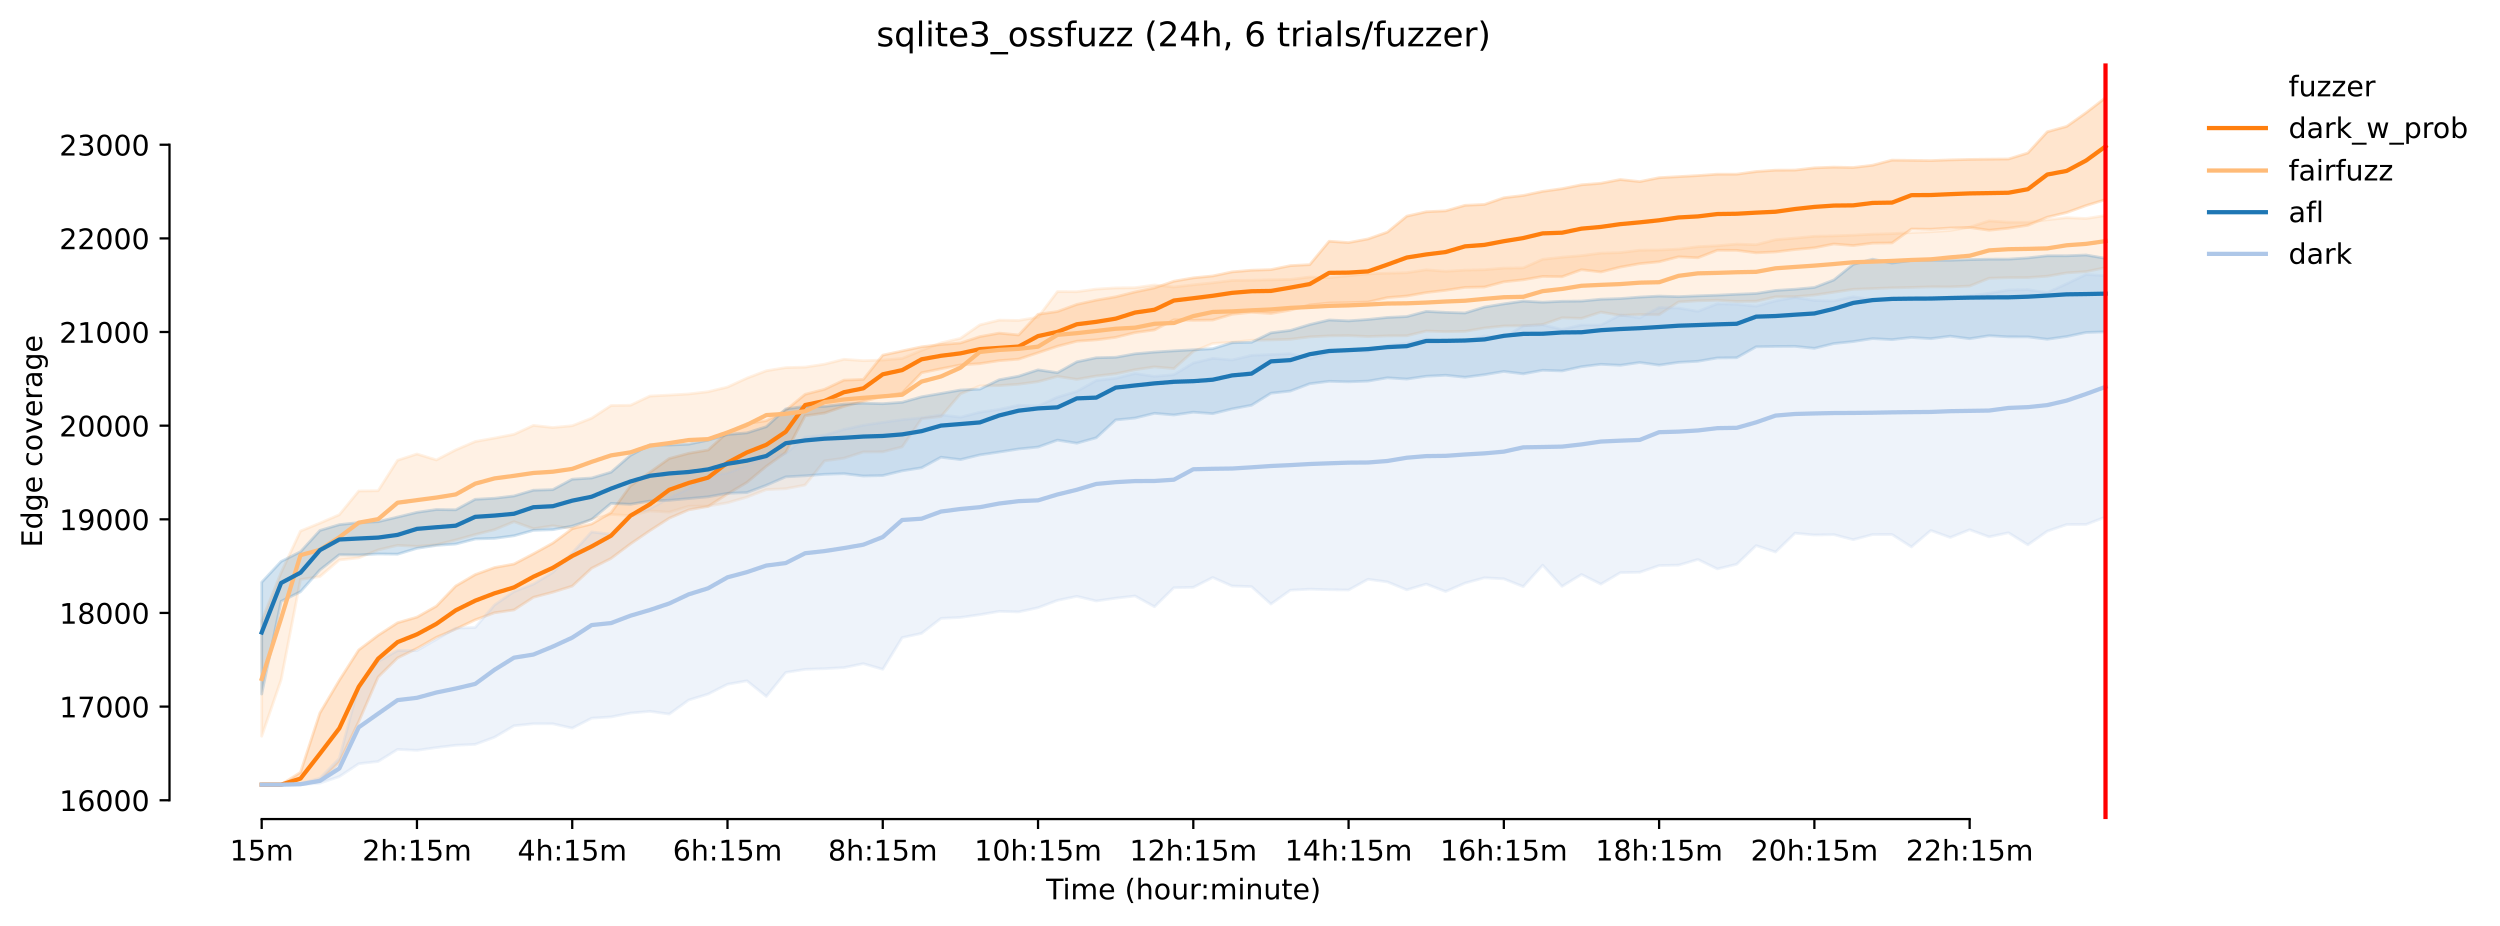 <?xml version="1.0" encoding="utf-8" standalone="no"?>
<!DOCTYPE svg PUBLIC "-//W3C//DTD SVG 1.1//EN"
  "http://www.w3.org/Graphics/SVG/1.1/DTD/svg11.dtd">
<!-- Created with matplotlib (https://matplotlib.org/) -->
<svg height="325.986pt" version="1.1" viewBox="0 0 880.388 325.986" width="880.388pt" xmlns="http://www.w3.org/2000/svg" xmlns:xlink="http://www.w3.org/1999/xlink">
 <defs>
  <style type="text/css">*{stroke-linecap:butt;stroke-linejoin:round;}</style>
 </defs>
 <g id="figure_1">
  <g id="patch_1">
   <path d="M 0 325.986 
L 880.388 325.986 
L 880.388 0 
L 0 0 
z
" style="fill:#ffffff;"/>
  </g>
  <g id="axes_1">
   <g id="patch_2">
    <path d="M 59.691 288.43 
L 773.931 288.43 
L 773.931 22.318 
L 59.691 22.318 
z
" style="fill:#ffffff;"/>
   </g>
   <g id="PolyCollection_1">
    <defs>
     <path d="M 92.156 -49.652 
L 92.156 -49.652 
L 98.991 -49.652 
L 105.826 -49.861 
L 112.661 -50.85 
L 119.495 -57.538 
L 126.33 -71.873 
L 133.165 -87.583 
L 140 -94.292 
L 146.835 -97.633 
L 153.67 -101.547 
L 160.504 -104.47 
L 167.339 -107.702 
L 174.174 -110.208 
L 181.009 -111.203 
L 187.844 -115.644 
L 194.679 -117.452 
L 201.513 -119.585 
L 208.348 -125.872 
L 215.183 -129.338 
L 222.018 -134.445 
L 228.853 -139.112 
L 235.688 -143.504 
L 242.522 -146.45 
L 249.357 -147.642 
L 256.192 -152.034 
L 263.027 -156.099 
L 269.862 -161.789 
L 276.697 -166.636 
L 283.531 -179.573 
L 290.366 -180.542 
L 297.201 -182.859 
L 304.036 -184.666 
L 310.871 -186.368 
L 317.706 -187.576 
L 324.54 -194.721 
L 331.375 -196.133 
L 338.21 -197.469 
L 345.045 -197.941 
L 351.88 -198.981 
L 358.715 -199.513 
L 365.549 -201.762 
L 372.384 -204.049 
L 379.219 -205.83 
L 386.054 -206.308 
L 392.889 -207.187 
L 399.724 -208.859 
L 406.558 -209.796 
L 413.393 -213.369 
L 420.228 -213.183 
L 427.063 -213.276 
L 433.898 -215.31 
L 440.733 -216.025 
L 447.567 -215.578 
L 454.402 -216.776 
L 461.237 -218.603 
L 468.072 -219.295 
L 474.907 -219.416 
L 481.742 -219.619 
L 488.576 -221.197 
L 495.411 -221.746 
L 502.246 -222.956 
L 509.081 -223.752 
L 515.916 -224.78 
L 522.751 -224.918 
L 529.585 -226.735 
L 536.42 -227.458 
L 543.255 -228.638 
L 550.09 -228.54 
L 556.925 -231.006 
L 563.76 -230.21 
L 570.594 -231.924 
L 577.429 -233.134 
L 584.264 -233.806 
L 591.099 -235.547 
L 597.934 -235.213 
L 604.769 -237.861 
L 611.603 -237.823 
L 618.438 -236.954 
L 625.273 -237.267 
L 632.108 -238.108 
L 638.943 -238.728 
L 645.778 -240.064 
L 652.612 -239.515 
L 659.447 -240.356 
L 666.282 -240.433 
L 673.117 -245.329 
L 679.952 -245.253 
L 686.787 -245.704 
L 693.621 -245.88 
L 700.456 -244.907 
L 707.291 -245.616 
L 714.126 -246.649 
L 720.961 -249.513 
L 727.796 -251.143 
L 734.63 -253.596 
L 741.465 -255.695 
L 741.465 -291.572 
L 741.465 -291.572 
L 734.63 -286.296 
L 727.796 -281.471 
L 720.961 -279.576 
L 714.126 -272.115 
L 707.291 -269.994 
L 700.456 -269.92 
L 693.621 -269.845 
L 686.787 -269.679 
L 679.952 -269.425 
L 673.117 -269.506 
L 666.282 -269.585 
L 659.447 -267.804 
L 652.612 -266.99 
L 645.778 -267.122 
L 638.943 -266.874 
L 632.108 -266.083 
L 625.273 -266.051 
L 618.438 -265.573 
L 611.603 -264.644 
L 604.769 -264.638 
L 597.934 -264.154 
L 591.099 -263.775 
L 584.264 -263.405 
L 577.429 -262.028 
L 570.594 -262.761 
L 563.76 -261.449 
L 556.925 -260.906 
L 550.09 -259.538 
L 543.255 -258.587 
L 536.42 -257.15 
L 529.585 -256.337 
L 522.751 -253.992 
L 515.916 -253.679 
L 509.081 -251.734 
L 502.246 -251.403 
L 495.411 -249.864 
L 488.576 -244.24 
L 481.742 -241.835 
L 474.907 -240.554 
L 468.072 -241.032 
L 461.237 -232.788 
L 454.402 -232.431 
L 447.567 -231.035 
L 440.733 -230.82 
L 433.898 -230.243 
L 427.063 -228.804 
L 420.228 -228.133 
L 413.393 -226.946 
L 406.558 -224.601 
L 399.724 -223.162 
L 392.889 -221.458 
L 386.054 -220.29 
L 379.219 -218.789 
L 372.384 -216.278 
L 365.549 -215.304 
L 358.715 -208.03 
L 351.88 -208.677 
L 345.045 -207.44 
L 338.21 -205.193 
L 331.375 -204.654 
L 324.54 -203.851 
L 317.706 -202.389 
L 310.871 -200.923 
L 304.036 -192.381 
L 297.201 -192.123 
L 290.366 -188.896 
L 283.531 -187.126 
L 276.697 -181.537 
L 269.862 -177.84 
L 263.027 -176.805 
L 256.192 -173.699 
L 249.357 -167.516 
L 242.522 -166.342 
L 235.688 -164.526 
L 228.853 -159.668 
L 222.018 -154.903 
L 215.183 -145.449 
L 208.348 -141.482 
L 201.513 -139.781 
L 194.679 -134.727 
L 187.844 -130.956 
L 181.009 -127.362 
L 174.174 -126.121 
L 167.339 -123.641 
L 160.504 -119.634 
L 153.67 -112.525 
L 146.835 -108.655 
L 140 -106.674 
L 133.165 -102.263 
L 126.33 -97.1 
L 119.495 -86.423 
L 112.661 -74.907 
L 105.826 -54.003 
L 98.991 -49.685 
L 92.156 -49.652 
z
" id="m69c394ab59" style="stroke:#ff7f0e;stroke-opacity:0.2;"/>
    </defs>
    <g clip-path="url(#p1143daa5ea)">
     <use style="fill:#ff7f0e;fill-opacity:0.2;stroke:#ff7f0e;stroke-opacity:0.2;" x="0" xlink:href="#m69c394ab59" y="325.986"/>
    </g>
   </g>
   <g id="PolyCollection_2">
    <defs>
     <path d="M 92.156 -107.405 
L 92.156 -66.723 
L 98.991 -86.613 
L 105.826 -121.921 
L 112.661 -122.948 
L 119.495 -128.807 
L 126.33 -129.544 
L 133.165 -132.341 
L 140 -133.941 
L 146.835 -133.584 
L 153.67 -134.149 
L 160.504 -135.842 
L 167.339 -137.746 
L 174.174 -139.466 
L 181.009 -142.278 
L 187.844 -139.796 
L 194.679 -140.833 
L 201.513 -139.821 
L 208.348 -143.097 
L 215.183 -144.834 
L 222.018 -144.361 
L 228.853 -146.056 
L 235.688 -145.642 
L 242.522 -147.712 
L 249.357 -147.758 
L 256.192 -148.934 
L 263.027 -150.929 
L 269.862 -153.562 
L 276.697 -153.88 
L 283.531 -155.183 
L 290.366 -163.691 
L 297.201 -164.636 
L 304.036 -166.839 
L 310.871 -166.873 
L 317.706 -168.61 
L 324.54 -178.521 
L 331.375 -179.307 
L 338.21 -187.273 
L 345.045 -190.088 
L 351.88 -190.208 
L 358.715 -190.673 
L 365.549 -191.584 
L 372.384 -193.433 
L 379.219 -192.397 
L 386.054 -193.586 
L 392.889 -194.357 
L 399.724 -195.797 
L 406.558 -196.789 
L 413.393 -196.205 
L 420.228 -202.224 
L 427.063 -205.022 
L 433.898 -205.456 
L 440.733 -206.159 
L 447.567 -206.286 
L 454.402 -206.511 
L 461.237 -207.358 
L 468.072 -207.704 
L 474.907 -207.792 
L 481.742 -207.484 
L 488.576 -207.715 
L 495.411 -207.759 
L 502.246 -209.411 
L 509.081 -209.177 
L 515.916 -209.306 
L 522.751 -210.479 
L 529.585 -211.202 
L 536.42 -211.276 
L 543.255 -211.705 
L 550.09 -214.09 
L 556.925 -213.864 
L 563.76 -216.074 
L 570.594 -214.919 
L 577.429 -215.212 
L 584.264 -215.157 
L 591.099 -219.648 
L 597.934 -220.063 
L 604.769 -220.249 
L 611.603 -219.84 
L 618.438 -219.911 
L 625.273 -221.455 
L 632.108 -221.516 
L 638.943 -222.094 
L 645.778 -223.082 
L 652.612 -224.099 
L 659.447 -224.352 
L 666.282 -224.621 
L 673.117 -224.764 
L 679.952 -224.973 
L 686.787 -224.967 
L 693.621 -225.253 
L 700.456 -227.994 
L 707.291 -228.209 
L 714.126 -228.237 
L 720.961 -228.724 
L 727.796 -229.897 
L 734.63 -230.337 
L 741.465 -231.738 
L 741.465 -250.09 
L 741.465 -250.09 
L 734.63 -249.035 
L 727.796 -249.331 
L 720.961 -248.584 
L 714.126 -247.707 
L 707.291 -247.722 
L 700.456 -248.188 
L 693.621 -246.001 
L 686.787 -244.814 
L 679.952 -244.363 
L 673.117 -244.073 
L 666.282 -243.706 
L 659.447 -243.518 
L 652.612 -243.161 
L 645.778 -242.923 
L 638.943 -242.783 
L 632.108 -242.126 
L 625.273 -241.56 
L 618.438 -239.812 
L 611.603 -240.015 
L 604.769 -239.439 
L 597.934 -239.114 
L 591.099 -238.259 
L 584.264 -237.943 
L 577.429 -237.866 
L 570.594 -237.026 
L 563.76 -236.843 
L 556.925 -235.967 
L 550.09 -235.399 
L 543.255 -234.667 
L 536.42 -231.656 
L 529.585 -231.557 
L 522.751 -231.002 
L 515.916 -230.853 
L 509.081 -230.437 
L 502.246 -230.969 
L 495.411 -229.952 
L 488.576 -229.765 
L 481.742 -229.561 
L 474.907 -228.875 
L 468.072 -228.21 
L 461.237 -228.424 
L 454.402 -227.579 
L 447.567 -227.461 
L 440.733 -227.293 
L 433.898 -227.221 
L 427.063 -226.385 
L 420.228 -225.679 
L 413.393 -224.912 
L 406.558 -225.638 
L 399.724 -224.671 
L 392.889 -224.593 
L 386.054 -224.176 
L 379.219 -223.263 
L 372.384 -223.296 
L 365.549 -214.288 
L 358.715 -213.134 
L 351.88 -213.244 
L 345.045 -211.562 
L 338.21 -206.82 
L 331.375 -205.225 
L 324.54 -202.602 
L 317.706 -199.75 
L 310.871 -199.185 
L 304.036 -198.971 
L 297.201 -199.454 
L 290.366 -197.74 
L 283.531 -196.695 
L 276.697 -196.526 
L 269.862 -195.409 
L 263.027 -192.82 
L 256.192 -189.681 
L 249.357 -188.033 
L 242.522 -187.242 
L 235.688 -186.85 
L 228.853 -186.505 
L 222.018 -183.268 
L 215.183 -183.175 
L 208.348 -178.712 
L 201.513 -176.06 
L 194.679 -175.419 
L 187.844 -176.173 
L 181.009 -173.029 
L 174.174 -171.713 
L 167.339 -170.487 
L 160.504 -167.56 
L 153.67 -164.015 
L 146.835 -166.109 
L 140 -163.889 
L 133.165 -153.171 
L 126.33 -153.073 
L 119.495 -144.724 
L 112.661 -141.762 
L 105.826 -138.971 
L 98.991 -124.35 
L 92.156 -107.405 
z
" id="md099889b02" style="stroke:#ffbb78;stroke-opacity:0.2;"/>
    </defs>
    <g clip-path="url(#p1143daa5ea)">
     <use style="fill:#ffbb78;fill-opacity:0.2;stroke:#ffbb78;stroke-opacity:0.2;" x="0" xlink:href="#md099889b02" y="325.986"/>
    </g>
   </g>
   <g id="PolyCollection_3">
    <defs>
     <path d="M 92.156 -120.944 
L 92.156 -81.594 
L 98.991 -114.235 
L 105.826 -117.606 
L 112.661 -125.273 
L 119.495 -130.637 
L 126.33 -130.554 
L 133.165 -130.909 
L 140 -130.83 
L 146.835 -132.891 
L 153.67 -133.932 
L 160.504 -134.408 
L 167.339 -136.184 
L 174.174 -136.405 
L 181.009 -137.321 
L 187.844 -139.228 
L 194.679 -139.464 
L 201.513 -140.709 
L 208.348 -143.042 
L 215.183 -148.709 
L 222.018 -148.41 
L 228.853 -149.528 
L 235.688 -149.802 
L 242.522 -150.411 
L 249.357 -151.028 
L 256.192 -152.259 
L 263.027 -152.534 
L 269.862 -155.1 
L 276.697 -158.057 
L 283.531 -158.44 
L 290.366 -158.957 
L 297.201 -159.184 
L 304.036 -158.365 
L 310.871 -158.519 
L 317.706 -160.179 
L 324.54 -161.257 
L 331.375 -164.97 
L 338.21 -164.131 
L 345.045 -165.785 
L 351.88 -166.801 
L 358.715 -167.874 
L 365.549 -168.555 
L 372.384 -170.992 
L 379.219 -169.913 
L 386.054 -171.817 
L 392.889 -178.1 
L 399.724 -178.772 
L 406.558 -180.438 
L 413.393 -179.852 
L 420.228 -180.831 
L 427.063 -180.312 
L 433.898 -181.993 
L 440.733 -183.274 
L 447.567 -187.517 
L 454.402 -188.268 
L 461.237 -190.858 
L 468.072 -191.705 
L 474.907 -191.523 
L 481.742 -191.771 
L 488.576 -192.945 
L 495.411 -192.502 
L 502.246 -193.495 
L 509.081 -193.838 
L 515.916 -193.145 
L 522.751 -194.035 
L 529.585 -195.178 
L 536.42 -194.337 
L 543.255 -195.59 
L 550.09 -195.358 
L 556.925 -196.855 
L 563.76 -197.695 
L 570.594 -197.35 
L 577.429 -198.333 
L 584.264 -197.399 
L 591.099 -198.381 
L 597.934 -198.756 
L 604.769 -199.938 
L 611.603 -200.02 
L 618.438 -203.86 
L 625.273 -203.98 
L 632.108 -204.021 
L 638.943 -203.323 
L 645.778 -205 
L 652.612 -205.703 
L 659.447 -206.755 
L 666.282 -206.383 
L 673.117 -207.149 
L 679.952 -206.731 
L 686.787 -207.604 
L 693.621 -206.711 
L 700.456 -207.764 
L 707.291 -207.363 
L 714.126 -207.36 
L 720.961 -206.516 
L 727.796 -207.473 
L 734.63 -208.907 
L 741.465 -209.125 
L 741.465 -235.021 
L 741.465 -235.021 
L 734.63 -236.179 
L 727.796 -235.915 
L 720.961 -235.921 
L 714.126 -235.163 
L 707.291 -234.729 
L 700.456 -234.706 
L 693.621 -234.558 
L 686.787 -234.334 
L 679.952 -234.333 
L 673.117 -234.286 
L 666.282 -233.343 
L 659.447 -234.705 
L 652.612 -232.882 
L 645.778 -227.376 
L 638.943 -224.752 
L 632.108 -224.132 
L 625.273 -223.698 
L 618.438 -222.637 
L 611.603 -222.362 
L 604.769 -222.032 
L 597.934 -221.807 
L 591.099 -221.521 
L 584.264 -221.711 
L 577.429 -221.362 
L 570.594 -220.84 
L 563.76 -220.614 
L 556.925 -219.96 
L 550.09 -219.879 
L 543.255 -219.559 
L 536.42 -219.936 
L 529.585 -218.971 
L 522.751 -217.855 
L 515.916 -215.767 
L 509.081 -215.967 
L 502.246 -216.327 
L 495.411 -214.514 
L 488.576 -214.19 
L 481.742 -213.48 
L 474.907 -212.991 
L 468.072 -213.299 
L 461.237 -211.689 
L 454.402 -209.627 
L 447.567 -208.771 
L 440.733 -205.445 
L 433.898 -205.297 
L 427.063 -203.193 
L 420.228 -202.802 
L 413.393 -202.433 
L 406.558 -201.988 
L 399.724 -201.398 
L 392.889 -200.164 
L 386.054 -200.003 
L 379.219 -198.558 
L 372.384 -194.739 
L 365.549 -195.733 
L 358.715 -193.502 
L 351.88 -192.254 
L 345.045 -188.951 
L 338.21 -188.632 
L 331.375 -187.423 
L 324.54 -186.239 
L 317.706 -184.312 
L 310.871 -183.818 
L 304.036 -183.991 
L 297.201 -183.665 
L 290.366 -182.878 
L 283.531 -182.9 
L 276.697 -181.982 
L 269.862 -175.722 
L 263.027 -173.546 
L 256.192 -172.991 
L 249.357 -170.992 
L 242.522 -169.572 
L 235.688 -169.26 
L 228.853 -169.286 
L 222.018 -165.626 
L 215.183 -159.706 
L 208.348 -157.651 
L 201.513 -157.226 
L 194.679 -153.562 
L 187.844 -153.342 
L 181.009 -151.332 
L 174.174 -150.522 
L 167.339 -150.154 
L 160.504 -146.457 
L 153.67 -146.55 
L 146.835 -145.56 
L 140 -143.9 
L 133.165 -142.274 
L 126.33 -141.956 
L 119.495 -141.232 
L 112.661 -139.189 
L 105.826 -131.688 
L 98.991 -128.269 
L 92.156 -120.944 
z
" id="mc16e27769c" style="stroke:#1f77b4;stroke-opacity:0.2;"/>
    </defs>
    <g clip-path="url(#p1143daa5ea)">
     <use style="fill:#1f77b4;fill-opacity:0.2;stroke:#1f77b4;stroke-opacity:0.2;" x="0" xlink:href="#mc16e27769c" y="325.986"/>
    </g>
   </g>
   <g id="PolyCollection_4">
    <defs>
     <path d="M 92.156 -49.652 
L 92.156 -49.652 
L 98.991 -49.652 
L 105.826 -49.652 
L 112.661 -50.196 
L 119.495 -52.505 
L 126.33 -57.043 
L 133.165 -57.83 
L 140 -62.081 
L 146.835 -61.756 
L 153.67 -62.728 
L 160.504 -63.546 
L 167.339 -63.86 
L 174.174 -66.393 
L 181.009 -70.413 
L 187.844 -71.115 
L 194.679 -71.104 
L 201.513 -69.568 
L 208.348 -73.082 
L 215.183 -73.522 
L 222.018 -74.879 
L 228.853 -75.478 
L 235.688 -74.527 
L 242.522 -79.461 
L 249.357 -81.574 
L 256.192 -85.029 
L 263.027 -86.227 
L 269.862 -80.746 
L 276.697 -89.175 
L 283.531 -90.268 
L 290.366 -90.513 
L 297.201 -90.892 
L 304.036 -92.286 
L 310.871 -90.279 
L 317.706 -101.456 
L 324.54 -102.954 
L 331.375 -108.224 
L 338.21 -108.554 
L 345.045 -109.521 
L 351.88 -110.687 
L 358.715 -110.5 
L 365.549 -111.984 
L 372.384 -114.567 
L 379.219 -115.985 
L 386.054 -114.351 
L 392.889 -115.336 
L 399.724 -116.111 
L 406.558 -112.324 
L 413.393 -119.019 
L 420.228 -119.151 
L 427.063 -122.624 
L 433.898 -119.618 
L 440.733 -119.409 
L 447.567 -113.27 
L 454.402 -118.145 
L 461.237 -118.497 
L 468.072 -118.321 
L 474.907 -118.205 
L 481.742 -121.992 
L 488.576 -121.069 
L 495.411 -118.263 
L 502.246 -120.31 
L 509.081 -117.683 
L 515.916 -120.652 
L 522.751 -122.514 
L 529.585 -122.146 
L 536.42 -119.401 
L 543.255 -126.95 
L 550.09 -119.508 
L 556.925 -123.679 
L 563.76 -120.277 
L 570.594 -124.322 
L 577.429 -124.451 
L 584.264 -126.817 
L 591.099 -126.966 
L 597.934 -128.969 
L 604.769 -125.639 
L 611.603 -127.29 
L 618.438 -133.853 
L 625.273 -131.591 
L 632.108 -138.217 
L 638.943 -137.584 
L 645.778 -137.716 
L 652.612 -135.936 
L 659.447 -137.749 
L 666.282 -137.76 
L 673.117 -133.391 
L 679.952 -139.173 
L 686.787 -136.711 
L 693.621 -139.442 
L 700.456 -136.93 
L 707.291 -138.376 
L 714.126 -134.122 
L 720.961 -138.926 
L 727.796 -141.269 
L 734.63 -141.294 
L 741.465 -143.931 
L 741.465 -228.891 
L 741.465 -228.891 
L 734.63 -229.32 
L 727.796 -226.066 
L 720.961 -222.934 
L 714.126 -223.994 
L 707.291 -223.857 
L 700.456 -222.697 
L 693.621 -221.834 
L 686.787 -221.356 
L 679.952 -220.944 
L 673.117 -220.86 
L 666.282 -220.532 
L 659.447 -220.499 
L 652.612 -221.494 
L 645.778 -219.993 
L 638.943 -220.169 
L 632.108 -221.238 
L 625.273 -220.015 
L 618.438 -218.13 
L 611.603 -218.817 
L 604.769 -218.998 
L 597.934 -216.336 
L 591.099 -217.509 
L 584.264 -217.685 
L 577.429 -214.074 
L 570.594 -215.058 
L 563.76 -211.516 
L 556.925 -211.54 
L 550.09 -209.99 
L 543.255 -211.562 
L 536.42 -211.298 
L 529.585 -207.094 
L 522.751 -207.671 
L 515.916 -205.846 
L 509.081 -205.742 
L 502.246 -206.627 
L 495.411 -205.159 
L 488.576 -204.318 
L 481.742 -202.202 
L 474.907 -202.543 
L 468.072 -201.779 
L 461.237 -199.674 
L 454.402 -201.455 
L 447.567 -201.141 
L 440.733 -200.839 
L 433.898 -199.207 
L 427.063 -199.773 
L 420.228 -198.146 
L 413.393 -194.039 
L 406.558 -193.436 
L 399.724 -194.454 
L 392.889 -192.745 
L 386.054 -191.974 
L 379.219 -188.157 
L 372.384 -186.126 
L 365.549 -183.004 
L 358.715 -183.279 
L 351.88 -181.845 
L 345.045 -180.811 
L 338.21 -179.064 
L 331.375 -179.866 
L 324.54 -178.838 
L 317.706 -178.188 
L 310.871 -177.261 
L 304.036 -176.235 
L 297.201 -174.772 
L 290.366 -172.738 
L 283.531 -172.062 
L 276.697 -166.236 
L 269.862 -164.994 
L 263.027 -162.119 
L 256.192 -159.37 
L 249.357 -158.423 
L 242.522 -153.913 
L 235.688 -150.561 
L 228.853 -146.884 
L 222.018 -144.952 
L 215.183 -137.893 
L 208.348 -138.651 
L 201.513 -131.28 
L 194.679 -124.41 
L 187.844 -120.277 
L 181.009 -117.657 
L 174.174 -112.962 
L 167.339 -105.015 
L 160.504 -104.784 
L 153.67 -100.816 
L 146.835 -96.867 
L 140 -96.901 
L 133.165 -93.066 
L 126.33 -84.563 
L 119.495 -58.897 
L 112.661 -51.928 
L 105.826 -50.059 
L 98.991 -49.652 
L 92.156 -49.652 
z
" id="m2d5f19e94b" style="stroke:#aec7e8;stroke-opacity:0.2;"/>
    </defs>
    <g clip-path="url(#p1143daa5ea)">
     <use style="fill:#aec7e8;fill-opacity:0.2;stroke:#aec7e8;stroke-opacity:0.2;" x="0" xlink:href="#m2d5f19e94b" y="325.986"/>
    </g>
   </g>
   <g id="matplotlib.axis_1">
    <g id="xtick_1">
     <g id="line2d_1">
      <defs>
       <path d="M 0 0 
L 0 3.5 
" id="m1b05c03f32" style="stroke:#000000;stroke-width:0.8;"/>
      </defs>
      <g>
       <use style="stroke:#000000;stroke-width:0.8;" x="92.156" xlink:href="#m1b05c03f32" y="288.43"/>
      </g>
     </g>
     <g id="text_1">
      <!-- 15m -->
      <g transform="translate(80.923 303.029)scale(0.1 -0.1)">
       <defs>
        <path d="M 12.406 8.297 
L 28.516 8.297 
L 28.516 63.922 
L 10.984 60.406 
L 10.984 69.391 
L 28.422 72.906 
L 38.281 72.906 
L 38.281 8.297 
L 54.391 8.297 
L 54.391 0 
L 12.406 0 
z
" id="DejaVuSans-49"/>
        <path d="M 10.797 72.906 
L 49.516 72.906 
L 49.516 64.594 
L 19.828 64.594 
L 19.828 46.734 
Q 21.969 47.469 24.109 47.828 
Q 26.266 48.188 28.422 48.188 
Q 40.625 48.188 47.75 41.5 
Q 54.891 34.812 54.891 23.391 
Q 54.891 11.625 47.562 5.094 
Q 40.234 -1.422 26.906 -1.422 
Q 22.312 -1.422 17.547 -0.641 
Q 12.797 0.141 7.719 1.703 
L 7.719 11.625 
Q 12.109 9.234 16.797 8.062 
Q 21.484 6.891 26.703 6.891 
Q 35.156 6.891 40.078 11.328 
Q 45.016 15.766 45.016 23.391 
Q 45.016 31 40.078 35.438 
Q 35.156 39.891 26.703 39.891 
Q 22.75 39.891 18.812 39.016 
Q 14.891 38.141 10.797 36.281 
z
" id="DejaVuSans-53"/>
        <path d="M 52 44.188 
Q 55.375 50.25 60.062 53.125 
Q 64.75 56 71.094 56 
Q 79.641 56 84.281 50.016 
Q 88.922 44.047 88.922 33.016 
L 88.922 0 
L 79.891 0 
L 79.891 32.719 
Q 79.891 40.578 77.094 44.375 
Q 74.312 48.188 68.609 48.188 
Q 61.625 48.188 57.562 43.547 
Q 53.516 38.922 53.516 30.906 
L 53.516 0 
L 44.484 0 
L 44.484 32.719 
Q 44.484 40.625 41.703 44.406 
Q 38.922 48.188 33.109 48.188 
Q 26.219 48.188 22.156 43.531 
Q 18.109 38.875 18.109 30.906 
L 18.109 0 
L 9.078 0 
L 9.078 54.688 
L 18.109 54.688 
L 18.109 46.188 
Q 21.188 51.219 25.484 53.609 
Q 29.781 56 35.688 56 
Q 41.656 56 45.828 52.969 
Q 50 49.953 52 44.188 
z
" id="DejaVuSans-109"/>
       </defs>
       <use xlink:href="#DejaVuSans-49"/>
       <use x="63.623" xlink:href="#DejaVuSans-53"/>
       <use x="127.246" xlink:href="#DejaVuSans-109"/>
      </g>
     </g>
    </g>
    <g id="xtick_2">
     <g id="line2d_2">
      <g>
       <use style="stroke:#000000;stroke-width:0.8;" x="146.835" xlink:href="#m1b05c03f32" y="288.43"/>
      </g>
     </g>
     <g id="text_2">
      <!-- 2h:15m -->
      <g transform="translate(127.568 303.029)scale(0.1 -0.1)">
       <defs>
        <path d="M 19.188 8.297 
L 53.609 8.297 
L 53.609 0 
L 7.328 0 
L 7.328 8.297 
Q 12.938 14.109 22.625 23.891 
Q 32.328 33.688 34.812 36.531 
Q 39.547 41.844 41.422 45.531 
Q 43.312 49.219 43.312 52.781 
Q 43.312 58.594 39.234 62.25 
Q 35.156 65.922 28.609 65.922 
Q 23.969 65.922 18.812 64.312 
Q 13.672 62.703 7.812 59.422 
L 7.812 69.391 
Q 13.766 71.781 18.938 73 
Q 24.125 74.219 28.422 74.219 
Q 39.75 74.219 46.484 68.547 
Q 53.219 62.891 53.219 53.422 
Q 53.219 48.922 51.531 44.891 
Q 49.859 40.875 45.406 35.406 
Q 44.188 33.984 37.641 27.219 
Q 31.109 20.453 19.188 8.297 
z
" id="DejaVuSans-50"/>
        <path d="M 54.891 33.016 
L 54.891 0 
L 45.906 0 
L 45.906 32.719 
Q 45.906 40.484 42.875 44.328 
Q 39.844 48.188 33.797 48.188 
Q 26.516 48.188 22.312 43.547 
Q 18.109 38.922 18.109 30.906 
L 18.109 0 
L 9.078 0 
L 9.078 75.984 
L 18.109 75.984 
L 18.109 46.188 
Q 21.344 51.125 25.703 53.562 
Q 30.078 56 35.797 56 
Q 45.219 56 50.047 50.172 
Q 54.891 44.344 54.891 33.016 
z
" id="DejaVuSans-104"/>
        <path d="M 11.719 12.406 
L 22.016 12.406 
L 22.016 0 
L 11.719 0 
z
M 11.719 51.703 
L 22.016 51.703 
L 22.016 39.312 
L 11.719 39.312 
z
" id="DejaVuSans-58"/>
       </defs>
       <use xlink:href="#DejaVuSans-50"/>
       <use x="63.623" xlink:href="#DejaVuSans-104"/>
       <use x="127.002" xlink:href="#DejaVuSans-58"/>
       <use x="160.693" xlink:href="#DejaVuSans-49"/>
       <use x="224.316" xlink:href="#DejaVuSans-53"/>
       <use x="287.939" xlink:href="#DejaVuSans-109"/>
      </g>
     </g>
    </g>
    <g id="xtick_3">
     <g id="line2d_3">
      <g>
       <use style="stroke:#000000;stroke-width:0.8;" x="201.513" xlink:href="#m1b05c03f32" y="288.43"/>
      </g>
     </g>
     <g id="text_3">
      <!-- 4h:15m -->
      <g transform="translate(182.246 303.029)scale(0.1 -0.1)">
       <defs>
        <path d="M 37.797 64.312 
L 12.891 25.391 
L 37.797 25.391 
z
M 35.203 72.906 
L 47.609 72.906 
L 47.609 25.391 
L 58.016 25.391 
L 58.016 17.188 
L 47.609 17.188 
L 47.609 0 
L 37.797 0 
L 37.797 17.188 
L 4.891 17.188 
L 4.891 26.703 
z
" id="DejaVuSans-52"/>
       </defs>
       <use xlink:href="#DejaVuSans-52"/>
       <use x="63.623" xlink:href="#DejaVuSans-104"/>
       <use x="127.002" xlink:href="#DejaVuSans-58"/>
       <use x="160.693" xlink:href="#DejaVuSans-49"/>
       <use x="224.316" xlink:href="#DejaVuSans-53"/>
       <use x="287.939" xlink:href="#DejaVuSans-109"/>
      </g>
     </g>
    </g>
    <g id="xtick_4">
     <g id="line2d_4">
      <g>
       <use style="stroke:#000000;stroke-width:0.8;" x="256.192" xlink:href="#m1b05c03f32" y="288.43"/>
      </g>
     </g>
     <g id="text_4">
      <!-- 6h:15m -->
      <g transform="translate(236.925 303.029)scale(0.1 -0.1)">
       <defs>
        <path d="M 33.016 40.375 
Q 26.375 40.375 22.484 35.828 
Q 18.609 31.297 18.609 23.391 
Q 18.609 15.531 22.484 10.953 
Q 26.375 6.391 33.016 6.391 
Q 39.656 6.391 43.531 10.953 
Q 47.406 15.531 47.406 23.391 
Q 47.406 31.297 43.531 35.828 
Q 39.656 40.375 33.016 40.375 
z
M 52.594 71.297 
L 52.594 62.312 
Q 48.875 64.062 45.094 64.984 
Q 41.312 65.922 37.594 65.922 
Q 27.828 65.922 22.672 59.328 
Q 17.531 52.734 16.797 39.406 
Q 19.672 43.656 24.016 45.922 
Q 28.375 48.188 33.594 48.188 
Q 44.578 48.188 50.953 41.516 
Q 57.328 34.859 57.328 23.391 
Q 57.328 12.156 50.688 5.359 
Q 44.047 -1.422 33.016 -1.422 
Q 20.359 -1.422 13.672 8.266 
Q 6.984 17.969 6.984 36.375 
Q 6.984 53.656 15.188 63.938 
Q 23.391 74.219 37.203 74.219 
Q 40.922 74.219 44.703 73.484 
Q 48.484 72.75 52.594 71.297 
z
" id="DejaVuSans-54"/>
       </defs>
       <use xlink:href="#DejaVuSans-54"/>
       <use x="63.623" xlink:href="#DejaVuSans-104"/>
       <use x="127.002" xlink:href="#DejaVuSans-58"/>
       <use x="160.693" xlink:href="#DejaVuSans-49"/>
       <use x="224.316" xlink:href="#DejaVuSans-53"/>
       <use x="287.939" xlink:href="#DejaVuSans-109"/>
      </g>
     </g>
    </g>
    <g id="xtick_5">
     <g id="line2d_5">
      <g>
       <use style="stroke:#000000;stroke-width:0.8;" x="310.871" xlink:href="#m1b05c03f32" y="288.43"/>
      </g>
     </g>
     <g id="text_5">
      <!-- 8h:15m -->
      <g transform="translate(291.604 303.029)scale(0.1 -0.1)">
       <defs>
        <path d="M 31.781 34.625 
Q 24.75 34.625 20.719 30.859 
Q 16.703 27.094 16.703 20.516 
Q 16.703 13.922 20.719 10.156 
Q 24.75 6.391 31.781 6.391 
Q 38.812 6.391 42.859 10.172 
Q 46.922 13.969 46.922 20.516 
Q 46.922 27.094 42.891 30.859 
Q 38.875 34.625 31.781 34.625 
z
M 21.922 38.812 
Q 15.578 40.375 12.031 44.719 
Q 8.5 49.078 8.5 55.328 
Q 8.5 64.062 14.719 69.141 
Q 20.953 74.219 31.781 74.219 
Q 42.672 74.219 48.875 69.141 
Q 55.078 64.062 55.078 55.328 
Q 55.078 49.078 51.531 44.719 
Q 48 40.375 41.703 38.812 
Q 48.828 37.156 52.797 32.312 
Q 56.781 27.484 56.781 20.516 
Q 56.781 9.906 50.312 4.234 
Q 43.844 -1.422 31.781 -1.422 
Q 19.734 -1.422 13.25 4.234 
Q 6.781 9.906 6.781 20.516 
Q 6.781 27.484 10.781 32.312 
Q 14.797 37.156 21.922 38.812 
z
M 18.312 54.391 
Q 18.312 48.734 21.844 45.562 
Q 25.391 42.391 31.781 42.391 
Q 38.141 42.391 41.719 45.562 
Q 45.312 48.734 45.312 54.391 
Q 45.312 60.062 41.719 63.234 
Q 38.141 66.406 31.781 66.406 
Q 25.391 66.406 21.844 63.234 
Q 18.312 60.062 18.312 54.391 
z
" id="DejaVuSans-56"/>
       </defs>
       <use xlink:href="#DejaVuSans-56"/>
       <use x="63.623" xlink:href="#DejaVuSans-104"/>
       <use x="127.002" xlink:href="#DejaVuSans-58"/>
       <use x="160.693" xlink:href="#DejaVuSans-49"/>
       <use x="224.316" xlink:href="#DejaVuSans-53"/>
       <use x="287.939" xlink:href="#DejaVuSans-109"/>
      </g>
     </g>
    </g>
    <g id="xtick_6">
     <g id="line2d_6">
      <g>
       <use style="stroke:#000000;stroke-width:0.8;" x="365.549" xlink:href="#m1b05c03f32" y="288.43"/>
      </g>
     </g>
     <g id="text_6">
      <!-- 10h:15m -->
      <g transform="translate(343.101 303.029)scale(0.1 -0.1)">
       <defs>
        <path d="M 31.781 66.406 
Q 24.172 66.406 20.328 58.906 
Q 16.5 51.422 16.5 36.375 
Q 16.5 21.391 20.328 13.891 
Q 24.172 6.391 31.781 6.391 
Q 39.453 6.391 43.281 13.891 
Q 47.125 21.391 47.125 36.375 
Q 47.125 51.422 43.281 58.906 
Q 39.453 66.406 31.781 66.406 
z
M 31.781 74.219 
Q 44.047 74.219 50.516 64.516 
Q 56.984 54.828 56.984 36.375 
Q 56.984 17.969 50.516 8.266 
Q 44.047 -1.422 31.781 -1.422 
Q 19.531 -1.422 13.062 8.266 
Q 6.594 17.969 6.594 36.375 
Q 6.594 54.828 13.062 64.516 
Q 19.531 74.219 31.781 74.219 
z
" id="DejaVuSans-48"/>
       </defs>
       <use xlink:href="#DejaVuSans-49"/>
       <use x="63.623" xlink:href="#DejaVuSans-48"/>
       <use x="127.246" xlink:href="#DejaVuSans-104"/>
       <use x="190.625" xlink:href="#DejaVuSans-58"/>
       <use x="224.316" xlink:href="#DejaVuSans-49"/>
       <use x="287.939" xlink:href="#DejaVuSans-53"/>
       <use x="351.562" xlink:href="#DejaVuSans-109"/>
      </g>
     </g>
    </g>
    <g id="xtick_7">
     <g id="line2d_7">
      <g>
       <use style="stroke:#000000;stroke-width:0.8;" x="420.228" xlink:href="#m1b05c03f32" y="288.43"/>
      </g>
     </g>
     <g id="text_7">
      <!-- 12h:15m -->
      <g transform="translate(397.78 303.029)scale(0.1 -0.1)">
       <use xlink:href="#DejaVuSans-49"/>
       <use x="63.623" xlink:href="#DejaVuSans-50"/>
       <use x="127.246" xlink:href="#DejaVuSans-104"/>
       <use x="190.625" xlink:href="#DejaVuSans-58"/>
       <use x="224.316" xlink:href="#DejaVuSans-49"/>
       <use x="287.939" xlink:href="#DejaVuSans-53"/>
       <use x="351.562" xlink:href="#DejaVuSans-109"/>
      </g>
     </g>
    </g>
    <g id="xtick_8">
     <g id="line2d_8">
      <g>
       <use style="stroke:#000000;stroke-width:0.8;" x="474.907" xlink:href="#m1b05c03f32" y="288.43"/>
      </g>
     </g>
     <g id="text_8">
      <!-- 14h:15m -->
      <g transform="translate(452.458 303.029)scale(0.1 -0.1)">
       <use xlink:href="#DejaVuSans-49"/>
       <use x="63.623" xlink:href="#DejaVuSans-52"/>
       <use x="127.246" xlink:href="#DejaVuSans-104"/>
       <use x="190.625" xlink:href="#DejaVuSans-58"/>
       <use x="224.316" xlink:href="#DejaVuSans-49"/>
       <use x="287.939" xlink:href="#DejaVuSans-53"/>
       <use x="351.562" xlink:href="#DejaVuSans-109"/>
      </g>
     </g>
    </g>
    <g id="xtick_9">
     <g id="line2d_9">
      <g>
       <use style="stroke:#000000;stroke-width:0.8;" x="529.585" xlink:href="#m1b05c03f32" y="288.43"/>
      </g>
     </g>
     <g id="text_9">
      <!-- 16h:15m -->
      <g transform="translate(507.137 303.029)scale(0.1 -0.1)">
       <use xlink:href="#DejaVuSans-49"/>
       <use x="63.623" xlink:href="#DejaVuSans-54"/>
       <use x="127.246" xlink:href="#DejaVuSans-104"/>
       <use x="190.625" xlink:href="#DejaVuSans-58"/>
       <use x="224.316" xlink:href="#DejaVuSans-49"/>
       <use x="287.939" xlink:href="#DejaVuSans-53"/>
       <use x="351.562" xlink:href="#DejaVuSans-109"/>
      </g>
     </g>
    </g>
    <g id="xtick_10">
     <g id="line2d_10">
      <g>
       <use style="stroke:#000000;stroke-width:0.8;" x="584.264" xlink:href="#m1b05c03f32" y="288.43"/>
      </g>
     </g>
     <g id="text_10">
      <!-- 18h:15m -->
      <g transform="translate(561.816 303.029)scale(0.1 -0.1)">
       <use xlink:href="#DejaVuSans-49"/>
       <use x="63.623" xlink:href="#DejaVuSans-56"/>
       <use x="127.246" xlink:href="#DejaVuSans-104"/>
       <use x="190.625" xlink:href="#DejaVuSans-58"/>
       <use x="224.316" xlink:href="#DejaVuSans-49"/>
       <use x="287.939" xlink:href="#DejaVuSans-53"/>
       <use x="351.562" xlink:href="#DejaVuSans-109"/>
      </g>
     </g>
    </g>
    <g id="xtick_11">
     <g id="line2d_11">
      <g>
       <use style="stroke:#000000;stroke-width:0.8;" x="638.943" xlink:href="#m1b05c03f32" y="288.43"/>
      </g>
     </g>
     <g id="text_11">
      <!-- 20h:15m -->
      <g transform="translate(616.494 303.029)scale(0.1 -0.1)">
       <use xlink:href="#DejaVuSans-50"/>
       <use x="63.623" xlink:href="#DejaVuSans-48"/>
       <use x="127.246" xlink:href="#DejaVuSans-104"/>
       <use x="190.625" xlink:href="#DejaVuSans-58"/>
       <use x="224.316" xlink:href="#DejaVuSans-49"/>
       <use x="287.939" xlink:href="#DejaVuSans-53"/>
       <use x="351.562" xlink:href="#DejaVuSans-109"/>
      </g>
     </g>
    </g>
    <g id="xtick_12">
     <g id="line2d_12">
      <g>
       <use style="stroke:#000000;stroke-width:0.8;" x="693.621" xlink:href="#m1b05c03f32" y="288.43"/>
      </g>
     </g>
     <g id="text_12">
      <!-- 22h:15m -->
      <g transform="translate(671.173 303.029)scale(0.1 -0.1)">
       <use xlink:href="#DejaVuSans-50"/>
       <use x="63.623" xlink:href="#DejaVuSans-50"/>
       <use x="127.246" xlink:href="#DejaVuSans-104"/>
       <use x="190.625" xlink:href="#DejaVuSans-58"/>
       <use x="224.316" xlink:href="#DejaVuSans-49"/>
       <use x="287.939" xlink:href="#DejaVuSans-53"/>
       <use x="351.562" xlink:href="#DejaVuSans-109"/>
      </g>
     </g>
    </g>
    <g id="text_13">
     <!-- Time (hour:minute) -->
     <g transform="translate(368.404 316.707)scale(0.1 -0.1)">
      <defs>
       <path d="M -0.297 72.906 
L 61.375 72.906 
L 61.375 64.594 
L 35.5 64.594 
L 35.5 0 
L 25.594 0 
L 25.594 64.594 
L -0.297 64.594 
z
" id="DejaVuSans-84"/>
       <path d="M 9.422 54.688 
L 18.406 54.688 
L 18.406 0 
L 9.422 0 
z
M 9.422 75.984 
L 18.406 75.984 
L 18.406 64.594 
L 9.422 64.594 
z
" id="DejaVuSans-105"/>
       <path d="M 56.203 29.594 
L 56.203 25.203 
L 14.891 25.203 
Q 15.484 15.922 20.484 11.062 
Q 25.484 6.203 34.422 6.203 
Q 39.594 6.203 44.453 7.469 
Q 49.312 8.734 54.109 11.281 
L 54.109 2.781 
Q 49.266 0.734 44.188 -0.344 
Q 39.109 -1.422 33.891 -1.422 
Q 20.797 -1.422 13.156 6.188 
Q 5.516 13.812 5.516 26.812 
Q 5.516 40.234 12.766 48.109 
Q 20.016 56 32.328 56 
Q 43.359 56 49.781 48.891 
Q 56.203 41.797 56.203 29.594 
z
M 47.219 32.234 
Q 47.125 39.594 43.094 43.984 
Q 39.062 48.391 32.422 48.391 
Q 24.906 48.391 20.391 44.141 
Q 15.875 39.891 15.188 32.172 
z
" id="DejaVuSans-101"/>
       <path id="DejaVuSans-32"/>
       <path d="M 31 75.875 
Q 24.469 64.656 21.281 53.656 
Q 18.109 42.672 18.109 31.391 
Q 18.109 20.125 21.312 9.062 
Q 24.516 -2 31 -13.188 
L 23.188 -13.188 
Q 15.875 -1.703 12.234 9.375 
Q 8.594 20.453 8.594 31.391 
Q 8.594 42.281 12.203 53.312 
Q 15.828 64.359 23.188 75.875 
z
" id="DejaVuSans-40"/>
       <path d="M 30.609 48.391 
Q 23.391 48.391 19.188 42.75 
Q 14.984 37.109 14.984 27.297 
Q 14.984 17.484 19.156 11.844 
Q 23.344 6.203 30.609 6.203 
Q 37.797 6.203 41.984 11.859 
Q 46.188 17.531 46.188 27.297 
Q 46.188 37.016 41.984 42.703 
Q 37.797 48.391 30.609 48.391 
z
M 30.609 56 
Q 42.328 56 49.016 48.375 
Q 55.719 40.766 55.719 27.297 
Q 55.719 13.875 49.016 6.219 
Q 42.328 -1.422 30.609 -1.422 
Q 18.844 -1.422 12.172 6.219 
Q 5.516 13.875 5.516 27.297 
Q 5.516 40.766 12.172 48.375 
Q 18.844 56 30.609 56 
z
" id="DejaVuSans-111"/>
       <path d="M 8.5 21.578 
L 8.5 54.688 
L 17.484 54.688 
L 17.484 21.922 
Q 17.484 14.156 20.5 10.266 
Q 23.531 6.391 29.594 6.391 
Q 36.859 6.391 41.078 11.031 
Q 45.312 15.672 45.312 23.688 
L 45.312 54.688 
L 54.297 54.688 
L 54.297 0 
L 45.312 0 
L 45.312 8.406 
Q 42.047 3.422 37.719 1 
Q 33.406 -1.422 27.688 -1.422 
Q 18.266 -1.422 13.375 4.438 
Q 8.5 10.297 8.5 21.578 
z
M 31.109 56 
z
" id="DejaVuSans-117"/>
       <path d="M 41.109 46.297 
Q 39.594 47.172 37.812 47.578 
Q 36.031 48 33.891 48 
Q 26.266 48 22.188 43.047 
Q 18.109 38.094 18.109 28.812 
L 18.109 0 
L 9.078 0 
L 9.078 54.688 
L 18.109 54.688 
L 18.109 46.188 
Q 20.953 51.172 25.484 53.578 
Q 30.031 56 36.531 56 
Q 37.453 56 38.578 55.875 
Q 39.703 55.766 41.062 55.516 
z
" id="DejaVuSans-114"/>
       <path d="M 54.891 33.016 
L 54.891 0 
L 45.906 0 
L 45.906 32.719 
Q 45.906 40.484 42.875 44.328 
Q 39.844 48.188 33.797 48.188 
Q 26.516 48.188 22.312 43.547 
Q 18.109 38.922 18.109 30.906 
L 18.109 0 
L 9.078 0 
L 9.078 54.688 
L 18.109 54.688 
L 18.109 46.188 
Q 21.344 51.125 25.703 53.562 
Q 30.078 56 35.797 56 
Q 45.219 56 50.047 50.172 
Q 54.891 44.344 54.891 33.016 
z
" id="DejaVuSans-110"/>
       <path d="M 18.312 70.219 
L 18.312 54.688 
L 36.812 54.688 
L 36.812 47.703 
L 18.312 47.703 
L 18.312 18.016 
Q 18.312 11.328 20.141 9.422 
Q 21.969 7.516 27.594 7.516 
L 36.812 7.516 
L 36.812 0 
L 27.594 0 
Q 17.188 0 13.234 3.875 
Q 9.281 7.766 9.281 18.016 
L 9.281 47.703 
L 2.688 47.703 
L 2.688 54.688 
L 9.281 54.688 
L 9.281 70.219 
z
" id="DejaVuSans-116"/>
       <path d="M 8.016 75.875 
L 15.828 75.875 
Q 23.141 64.359 26.781 53.312 
Q 30.422 42.281 30.422 31.391 
Q 30.422 20.453 26.781 9.375 
Q 23.141 -1.703 15.828 -13.188 
L 8.016 -13.188 
Q 14.5 -2 17.703 9.062 
Q 20.906 20.125 20.906 31.391 
Q 20.906 42.672 17.703 53.656 
Q 14.5 64.656 8.016 75.875 
z
" id="DejaVuSans-41"/>
      </defs>
      <use xlink:href="#DejaVuSans-84"/>
      <use x="57.959" xlink:href="#DejaVuSans-105"/>
      <use x="85.742" xlink:href="#DejaVuSans-109"/>
      <use x="183.154" xlink:href="#DejaVuSans-101"/>
      <use x="244.678" xlink:href="#DejaVuSans-32"/>
      <use x="276.465" xlink:href="#DejaVuSans-40"/>
      <use x="315.479" xlink:href="#DejaVuSans-104"/>
      <use x="378.857" xlink:href="#DejaVuSans-111"/>
      <use x="440.039" xlink:href="#DejaVuSans-117"/>
      <use x="503.418" xlink:href="#DejaVuSans-114"/>
      <use x="542.781" xlink:href="#DejaVuSans-58"/>
      <use x="576.473" xlink:href="#DejaVuSans-109"/>
      <use x="673.885" xlink:href="#DejaVuSans-105"/>
      <use x="701.668" xlink:href="#DejaVuSans-110"/>
      <use x="765.047" xlink:href="#DejaVuSans-117"/>
      <use x="828.426" xlink:href="#DejaVuSans-116"/>
      <use x="867.635" xlink:href="#DejaVuSans-101"/>
      <use x="929.158" xlink:href="#DejaVuSans-41"/>
     </g>
    </g>
   </g>
   <g id="matplotlib.axis_2">
    <g id="ytick_1">
     <g id="line2d_13">
      <defs>
       <path d="M 0 0 
L -3.5 0 
" id="m386304de8a" style="stroke:#000000;stroke-width:0.8;"/>
      </defs>
      <g>
       <use style="stroke:#000000;stroke-width:0.8;" x="59.691" xlink:href="#m386304de8a" y="281.808"/>
      </g>
     </g>
     <g id="text_14">
      <!-- 16000 -->
      <g transform="translate(20.878 285.607)scale(0.1 -0.1)">
       <use xlink:href="#DejaVuSans-49"/>
       <use x="63.623" xlink:href="#DejaVuSans-54"/>
       <use x="127.246" xlink:href="#DejaVuSans-48"/>
       <use x="190.869" xlink:href="#DejaVuSans-48"/>
       <use x="254.492" xlink:href="#DejaVuSans-48"/>
      </g>
     </g>
    </g>
    <g id="ytick_2">
     <g id="line2d_14">
      <g>
       <use style="stroke:#000000;stroke-width:0.8;" x="59.691" xlink:href="#m386304de8a" y="248.832"/>
      </g>
     </g>
     <g id="text_15">
      <!-- 17000 -->
      <g transform="translate(20.878 252.631)scale(0.1 -0.1)">
       <defs>
        <path d="M 8.203 72.906 
L 55.078 72.906 
L 55.078 68.703 
L 28.609 0 
L 18.312 0 
L 43.219 64.594 
L 8.203 64.594 
z
" id="DejaVuSans-55"/>
       </defs>
       <use xlink:href="#DejaVuSans-49"/>
       <use x="63.623" xlink:href="#DejaVuSans-55"/>
       <use x="127.246" xlink:href="#DejaVuSans-48"/>
       <use x="190.869" xlink:href="#DejaVuSans-48"/>
       <use x="254.492" xlink:href="#DejaVuSans-48"/>
      </g>
     </g>
    </g>
    <g id="ytick_3">
     <g id="line2d_15">
      <g>
       <use style="stroke:#000000;stroke-width:0.8;" x="59.691" xlink:href="#m386304de8a" y="215.855"/>
      </g>
     </g>
     <g id="text_16">
      <!-- 18000 -->
      <g transform="translate(20.878 219.654)scale(0.1 -0.1)">
       <use xlink:href="#DejaVuSans-49"/>
       <use x="63.623" xlink:href="#DejaVuSans-56"/>
       <use x="127.246" xlink:href="#DejaVuSans-48"/>
       <use x="190.869" xlink:href="#DejaVuSans-48"/>
       <use x="254.492" xlink:href="#DejaVuSans-48"/>
      </g>
     </g>
    </g>
    <g id="ytick_4">
     <g id="line2d_16">
      <g>
       <use style="stroke:#000000;stroke-width:0.8;" x="59.691" xlink:href="#m386304de8a" y="182.878"/>
      </g>
     </g>
     <g id="text_17">
      <!-- 19000 -->
      <g transform="translate(20.878 186.678)scale(0.1 -0.1)">
       <defs>
        <path d="M 10.984 1.516 
L 10.984 10.5 
Q 14.703 8.734 18.5 7.812 
Q 22.312 6.891 25.984 6.891 
Q 35.75 6.891 40.891 13.453 
Q 46.047 20.016 46.781 33.406 
Q 43.953 29.203 39.594 26.953 
Q 35.25 24.703 29.984 24.703 
Q 19.047 24.703 12.672 31.312 
Q 6.297 37.938 6.297 49.422 
Q 6.297 60.641 12.938 67.422 
Q 19.578 74.219 30.609 74.219 
Q 43.266 74.219 49.922 64.516 
Q 56.594 54.828 56.594 36.375 
Q 56.594 19.141 48.406 8.859 
Q 40.234 -1.422 26.422 -1.422 
Q 22.703 -1.422 18.891 -0.688 
Q 15.094 0.047 10.984 1.516 
z
M 30.609 32.422 
Q 37.25 32.422 41.125 36.953 
Q 45.016 41.5 45.016 49.422 
Q 45.016 57.281 41.125 61.844 
Q 37.25 66.406 30.609 66.406 
Q 23.969 66.406 20.094 61.844 
Q 16.219 57.281 16.219 49.422 
Q 16.219 41.5 20.094 36.953 
Q 23.969 32.422 30.609 32.422 
z
" id="DejaVuSans-57"/>
       </defs>
       <use xlink:href="#DejaVuSans-49"/>
       <use x="63.623" xlink:href="#DejaVuSans-57"/>
       <use x="127.246" xlink:href="#DejaVuSans-48"/>
       <use x="190.869" xlink:href="#DejaVuSans-48"/>
       <use x="254.492" xlink:href="#DejaVuSans-48"/>
      </g>
     </g>
    </g>
    <g id="ytick_5">
     <g id="line2d_17">
      <g>
       <use style="stroke:#000000;stroke-width:0.8;" x="59.691" xlink:href="#m386304de8a" y="149.902"/>
      </g>
     </g>
     <g id="text_18">
      <!-- 20000 -->
      <g transform="translate(20.878 153.701)scale(0.1 -0.1)">
       <use xlink:href="#DejaVuSans-50"/>
       <use x="63.623" xlink:href="#DejaVuSans-48"/>
       <use x="127.246" xlink:href="#DejaVuSans-48"/>
       <use x="190.869" xlink:href="#DejaVuSans-48"/>
       <use x="254.492" xlink:href="#DejaVuSans-48"/>
      </g>
     </g>
    </g>
    <g id="ytick_6">
     <g id="line2d_18">
      <g>
       <use style="stroke:#000000;stroke-width:0.8;" x="59.691" xlink:href="#m386304de8a" y="116.925"/>
      </g>
     </g>
     <g id="text_19">
      <!-- 21000 -->
      <g transform="translate(20.878 120.724)scale(0.1 -0.1)">
       <use xlink:href="#DejaVuSans-50"/>
       <use x="63.623" xlink:href="#DejaVuSans-49"/>
       <use x="127.246" xlink:href="#DejaVuSans-48"/>
       <use x="190.869" xlink:href="#DejaVuSans-48"/>
       <use x="254.492" xlink:href="#DejaVuSans-48"/>
      </g>
     </g>
    </g>
    <g id="ytick_7">
     <g id="line2d_19">
      <g>
       <use style="stroke:#000000;stroke-width:0.8;" x="59.691" xlink:href="#m386304de8a" y="83.948"/>
      </g>
     </g>
     <g id="text_20">
      <!-- 22000 -->
      <g transform="translate(20.878 87.748)scale(0.1 -0.1)">
       <use xlink:href="#DejaVuSans-50"/>
       <use x="63.623" xlink:href="#DejaVuSans-50"/>
       <use x="127.246" xlink:href="#DejaVuSans-48"/>
       <use x="190.869" xlink:href="#DejaVuSans-48"/>
       <use x="254.492" xlink:href="#DejaVuSans-48"/>
      </g>
     </g>
    </g>
    <g id="ytick_8">
     <g id="line2d_20">
      <g>
       <use style="stroke:#000000;stroke-width:0.8;" x="59.691" xlink:href="#m386304de8a" y="50.972"/>
      </g>
     </g>
     <g id="text_21">
      <!-- 23000 -->
      <g transform="translate(20.878 54.771)scale(0.1 -0.1)">
       <defs>
        <path d="M 40.578 39.312 
Q 47.656 37.797 51.625 33 
Q 55.609 28.219 55.609 21.188 
Q 55.609 10.406 48.188 4.484 
Q 40.766 -1.422 27.094 -1.422 
Q 22.516 -1.422 17.656 -0.516 
Q 12.797 0.391 7.625 2.203 
L 7.625 11.719 
Q 11.719 9.328 16.594 8.109 
Q 21.484 6.891 26.812 6.891 
Q 36.078 6.891 40.938 10.547 
Q 45.797 14.203 45.797 21.188 
Q 45.797 27.641 41.281 31.266 
Q 36.766 34.906 28.719 34.906 
L 20.219 34.906 
L 20.219 43.016 
L 29.109 43.016 
Q 36.375 43.016 40.234 45.922 
Q 44.094 48.828 44.094 54.297 
Q 44.094 59.906 40.109 62.906 
Q 36.141 65.922 28.719 65.922 
Q 24.656 65.922 20.016 65.031 
Q 15.375 64.156 9.812 62.312 
L 9.812 71.094 
Q 15.438 72.656 20.344 73.438 
Q 25.25 74.219 29.594 74.219 
Q 40.828 74.219 47.359 69.109 
Q 53.906 64.016 53.906 55.328 
Q 53.906 49.266 50.438 45.094 
Q 46.969 40.922 40.578 39.312 
z
" id="DejaVuSans-51"/>
       </defs>
       <use xlink:href="#DejaVuSans-50"/>
       <use x="63.623" xlink:href="#DejaVuSans-51"/>
       <use x="127.246" xlink:href="#DejaVuSans-48"/>
       <use x="190.869" xlink:href="#DejaVuSans-48"/>
       <use x="254.492" xlink:href="#DejaVuSans-48"/>
      </g>
     </g>
    </g>
    <g id="text_22">
     <!-- Edge coverage -->
     <g transform="translate(14.798 192.762)rotate(-90)scale(0.1 -0.1)">
      <defs>
       <path d="M 9.812 72.906 
L 55.906 72.906 
L 55.906 64.594 
L 19.672 64.594 
L 19.672 43.016 
L 54.391 43.016 
L 54.391 34.719 
L 19.672 34.719 
L 19.672 8.297 
L 56.781 8.297 
L 56.781 0 
L 9.812 0 
z
" id="DejaVuSans-69"/>
       <path d="M 45.406 46.391 
L 45.406 75.984 
L 54.391 75.984 
L 54.391 0 
L 45.406 0 
L 45.406 8.203 
Q 42.578 3.328 38.25 0.953 
Q 33.938 -1.422 27.875 -1.422 
Q 17.969 -1.422 11.734 6.484 
Q 5.516 14.406 5.516 27.297 
Q 5.516 40.188 11.734 48.094 
Q 17.969 56 27.875 56 
Q 33.938 56 38.25 53.625 
Q 42.578 51.266 45.406 46.391 
z
M 14.797 27.297 
Q 14.797 17.391 18.875 11.75 
Q 22.953 6.109 30.078 6.109 
Q 37.203 6.109 41.297 11.75 
Q 45.406 17.391 45.406 27.297 
Q 45.406 37.203 41.297 42.844 
Q 37.203 48.484 30.078 48.484 
Q 22.953 48.484 18.875 42.844 
Q 14.797 37.203 14.797 27.297 
z
" id="DejaVuSans-100"/>
       <path d="M 45.406 27.984 
Q 45.406 37.75 41.375 43.109 
Q 37.359 48.484 30.078 48.484 
Q 22.859 48.484 18.828 43.109 
Q 14.797 37.75 14.797 27.984 
Q 14.797 18.266 18.828 12.891 
Q 22.859 7.516 30.078 7.516 
Q 37.359 7.516 41.375 12.891 
Q 45.406 18.266 45.406 27.984 
z
M 54.391 6.781 
Q 54.391 -7.172 48.188 -13.984 
Q 42 -20.797 29.203 -20.797 
Q 24.469 -20.797 20.266 -20.094 
Q 16.062 -19.391 12.109 -17.922 
L 12.109 -9.188 
Q 16.062 -11.328 19.922 -12.344 
Q 23.781 -13.375 27.781 -13.375 
Q 36.625 -13.375 41.016 -8.766 
Q 45.406 -4.156 45.406 5.172 
L 45.406 9.625 
Q 42.625 4.781 38.281 2.391 
Q 33.938 0 27.875 0 
Q 17.828 0 11.672 7.656 
Q 5.516 15.328 5.516 27.984 
Q 5.516 40.672 11.672 48.328 
Q 17.828 56 27.875 56 
Q 33.938 56 38.281 53.609 
Q 42.625 51.219 45.406 46.391 
L 45.406 54.688 
L 54.391 54.688 
z
" id="DejaVuSans-103"/>
       <path d="M 48.781 52.594 
L 48.781 44.188 
Q 44.969 46.297 41.141 47.344 
Q 37.312 48.391 33.406 48.391 
Q 24.656 48.391 19.812 42.844 
Q 14.984 37.312 14.984 27.297 
Q 14.984 17.281 19.812 11.734 
Q 24.656 6.203 33.406 6.203 
Q 37.312 6.203 41.141 7.25 
Q 44.969 8.297 48.781 10.406 
L 48.781 2.094 
Q 45.016 0.344 40.984 -0.531 
Q 36.969 -1.422 32.422 -1.422 
Q 20.062 -1.422 12.781 6.344 
Q 5.516 14.109 5.516 27.297 
Q 5.516 40.672 12.859 48.328 
Q 20.219 56 33.016 56 
Q 37.156 56 41.109 55.141 
Q 45.062 54.297 48.781 52.594 
z
" id="DejaVuSans-99"/>
       <path d="M 2.984 54.688 
L 12.5 54.688 
L 29.594 8.797 
L 46.688 54.688 
L 56.203 54.688 
L 35.688 0 
L 23.484 0 
z
" id="DejaVuSans-118"/>
       <path d="M 34.281 27.484 
Q 23.391 27.484 19.188 25 
Q 14.984 22.516 14.984 16.5 
Q 14.984 11.719 18.141 8.906 
Q 21.297 6.109 26.703 6.109 
Q 34.188 6.109 38.703 11.406 
Q 43.219 16.703 43.219 25.484 
L 43.219 27.484 
z
M 52.203 31.203 
L 52.203 0 
L 43.219 0 
L 43.219 8.297 
Q 40.141 3.328 35.547 0.953 
Q 30.953 -1.422 24.312 -1.422 
Q 15.922 -1.422 10.953 3.297 
Q 6 8.016 6 15.922 
Q 6 25.141 12.172 29.828 
Q 18.359 34.516 30.609 34.516 
L 43.219 34.516 
L 43.219 35.406 
Q 43.219 41.609 39.141 45 
Q 35.062 48.391 27.688 48.391 
Q 23 48.391 18.547 47.266 
Q 14.109 46.141 10.016 43.891 
L 10.016 52.203 
Q 14.938 54.109 19.578 55.047 
Q 24.219 56 28.609 56 
Q 40.484 56 46.344 49.844 
Q 52.203 43.703 52.203 31.203 
z
" id="DejaVuSans-97"/>
      </defs>
      <use xlink:href="#DejaVuSans-69"/>
      <use x="63.184" xlink:href="#DejaVuSans-100"/>
      <use x="126.66" xlink:href="#DejaVuSans-103"/>
      <use x="190.137" xlink:href="#DejaVuSans-101"/>
      <use x="251.66" xlink:href="#DejaVuSans-32"/>
      <use x="283.447" xlink:href="#DejaVuSans-99"/>
      <use x="338.428" xlink:href="#DejaVuSans-111"/>
      <use x="399.609" xlink:href="#DejaVuSans-118"/>
      <use x="458.789" xlink:href="#DejaVuSans-101"/>
      <use x="520.312" xlink:href="#DejaVuSans-114"/>
      <use x="561.426" xlink:href="#DejaVuSans-97"/>
      <use x="622.705" xlink:href="#DejaVuSans-103"/>
      <use x="686.182" xlink:href="#DejaVuSans-101"/>
     </g>
    </g>
   </g>
   <g id="line2d_21">
    <path clip-path="url(#p1143daa5ea)" d="M 92.156 276.334 
L 98.991 276.323 
L 105.826 274.169 
L 112.661 265.419 
L 119.495 256.488 
L 126.33 241.863 
L 133.165 231.953 
L 140 226.116 
L 146.835 223.385 
L 153.67 219.697 
L 160.504 214.915 
L 167.339 211.53 
L 174.174 208.924 
L 181.009 206.847 
L 187.844 203.093 
L 194.679 199.96 
L 201.513 195.794 
L 208.348 192.425 
L 215.183 188.644 
L 222.018 181.609 
L 228.853 177.591 
L 235.688 172.491 
L 242.522 170.072 
L 249.357 168.198 
L 256.192 162.933 
L 263.027 159.327 
L 269.862 156.629 
L 276.697 152.051 
L 283.531 142.636 
L 290.366 141.19 
L 297.201 138.118 
L 304.036 136.744 
L 310.871 131.814 
L 317.706 130.33 
L 324.54 126.521 
L 331.375 125.29 
L 338.21 124.438 
L 345.045 122.954 
L 351.88 122.509 
L 358.715 122.042 
L 365.549 118.359 
L 372.384 116.87 
L 379.219 114.188 
L 386.054 113.342 
L 392.889 112.215 
L 399.724 110.066 
L 406.558 109.066 
L 413.393 105.828 
L 420.228 105.02 
L 427.063 104.163 
L 433.898 103.13 
L 440.733 102.564 
L 447.567 102.454 
L 454.402 101.283 
L 461.237 100.035 
L 468.072 96.084 
L 474.907 96.001 
L 481.742 95.573 
L 488.576 93.182 
L 495.411 90.692 
L 502.246 89.604 
L 509.081 88.757 
L 515.916 86.757 
L 522.751 86.235 
L 529.585 84.938 
L 536.42 83.833 
L 543.255 82.184 
L 550.09 81.948 
L 556.925 80.519 
L 563.76 79.903 
L 570.594 78.93 
L 577.429 78.304 
L 584.264 77.573 
L 591.099 76.578 
L 597.934 76.21 
L 604.769 75.374 
L 611.603 75.275 
L 618.438 74.885 
L 625.273 74.566 
L 632.108 73.61 
L 638.943 72.863 
L 645.778 72.396 
L 652.612 72.319 
L 659.447 71.461 
L 666.282 71.346 
L 673.117 68.73 
L 679.952 68.68 
L 686.787 68.372 
L 693.621 68.109 
L 700.456 67.999 
L 707.291 67.878 
L 714.126 66.63 
L 720.961 61.464 
L 727.796 60.178 
L 734.63 56.528 
L 741.465 51.565 
" style="fill:none;stroke:#ff7f0e;stroke-linecap:square;stroke-width:1.5;"/>
   </g>
   <g id="line2d_22">
    <path clip-path="url(#p1143daa5ea)" d="M 92.156 239.082 
L 98.991 217.79 
L 105.826 195.508 
L 112.661 193.623 
L 119.495 189.177 
L 126.33 184.06 
L 133.165 182.812 
L 140 177.036 
L 146.835 176.118 
L 153.67 175.222 
L 160.504 174.112 
L 167.339 170.325 
L 174.174 168.468 
L 181.009 167.561 
L 187.844 166.555 
L 194.679 166.115 
L 201.513 165.12 
L 208.348 162.636 
L 215.183 160.366 
L 222.018 159.294 
L 228.853 156.948 
L 235.688 156.035 
L 242.522 154.964 
L 249.357 154.645 
L 256.192 152.292 
L 263.027 149.61 
L 269.862 146.175 
L 276.697 145.736 
L 283.531 144.834 
L 290.366 141.608 
L 297.201 140.668 
L 304.036 140.097 
L 310.871 139.574 
L 317.706 139.008 
L 324.54 134.37 
L 331.375 132.567 
L 338.21 129.495 
L 345.045 123.944 
L 351.88 123.229 
L 358.715 122.844 
L 365.549 122.08 
L 372.384 117.925 
L 379.219 117.326 
L 386.054 116.551 
L 392.889 115.771 
L 399.724 115.397 
L 406.558 114.023 
L 413.393 113.732 
L 420.228 111.313 
L 427.063 109.863 
L 433.898 109.648 
L 440.733 109.28 
L 447.567 108.972 
L 454.402 108.423 
L 461.237 108.093 
L 468.072 107.719 
L 474.907 107.543 
L 481.742 107.252 
L 488.576 106.895 
L 495.411 106.812 
L 502.246 106.548 
L 509.081 106.18 
L 515.916 105.905 
L 522.751 105.246 
L 529.585 104.669 
L 536.42 104.52 
L 543.255 102.525 
L 550.09 101.75 
L 556.925 100.635 
L 563.76 100.316 
L 570.594 100.041 
L 577.429 99.541 
L 584.264 99.381 
L 591.099 97.139 
L 597.934 96.26 
L 604.769 96.095 
L 611.603 95.869 
L 618.438 95.732 
L 625.273 94.479 
L 632.108 94.006 
L 638.943 93.539 
L 645.778 92.984 
L 652.612 92.357 
L 659.447 92.138 
L 666.282 91.879 
L 673.117 91.549 
L 679.952 91.319 
L 686.787 90.632 
L 693.621 90.06 
L 700.456 88.175 
L 707.291 87.757 
L 714.126 87.647 
L 720.961 87.471 
L 727.796 86.372 
L 734.63 85.883 
L 741.465 84.899 
" style="fill:none;stroke:#ffbb78;stroke-linecap:square;stroke-width:1.5;"/>
   </g>
   <g id="line2d_23">
    <path clip-path="url(#p1143daa5ea)" d="M 92.156 222.725 
L 98.991 205.297 
L 105.826 201.664 
L 112.661 193.728 
L 119.495 189.985 
L 126.33 189.639 
L 133.165 189.314 
L 140 188.363 
L 146.835 186.242 
L 153.67 185.67 
L 160.504 185.126 
L 167.339 182.01 
L 174.174 181.559 
L 181.009 180.922 
L 187.844 178.619 
L 194.679 178.262 
L 201.513 176.31 
L 208.348 174.925 
L 215.183 172.067 
L 222.018 169.556 
L 228.853 167.555 
L 235.688 166.725 
L 242.522 166.214 
L 249.357 165.302 
L 256.192 163.329 
L 263.027 162.218 
L 269.862 160.586 
L 276.697 156.079 
L 283.531 155.101 
L 290.366 154.485 
L 297.201 154.172 
L 304.036 153.738 
L 310.871 153.524 
L 317.706 152.974 
L 324.54 151.831 
L 331.375 149.88 
L 338.21 149.325 
L 345.045 148.758 
L 351.88 146.302 
L 358.715 144.62 
L 365.549 143.823 
L 372.384 143.449 
L 379.219 140.294 
L 386.054 140.02 
L 392.889 136.497 
L 399.724 135.738 
L 406.558 135.007 
L 413.393 134.452 
L 420.228 134.227 
L 427.063 133.716 
L 433.898 132.204 
L 440.733 131.572 
L 447.567 127.258 
L 454.402 126.818 
L 461.237 124.74 
L 468.072 123.603 
L 474.907 123.3 
L 481.742 122.949 
L 488.576 122.24 
L 495.411 121.899 
L 502.246 120.074 
L 509.081 120.041 
L 515.916 119.915 
L 522.751 119.53 
L 529.585 118.266 
L 536.42 117.574 
L 543.255 117.535 
L 550.09 117.079 
L 556.925 117.002 
L 563.76 116.276 
L 570.594 115.87 
L 577.429 115.573 
L 584.264 115.15 
L 591.099 114.699 
L 597.934 114.474 
L 604.769 114.221 
L 611.603 114.018 
L 618.438 111.506 
L 625.273 111.291 
L 632.108 110.824 
L 638.943 110.385 
L 645.778 108.763 
L 652.612 106.675 
L 659.447 105.68 
L 666.282 105.262 
L 673.117 105.169 
L 679.952 105.136 
L 686.787 104.954 
L 693.621 104.812 
L 700.456 104.729 
L 707.291 104.702 
L 714.126 104.482 
L 720.961 104.092 
L 727.796 103.652 
L 734.63 103.553 
L 741.465 103.41 
" style="fill:none;stroke:#1f77b4;stroke-linecap:square;stroke-width:1.5;"/>
   </g>
   <g id="line2d_24">
    <path clip-path="url(#p1143daa5ea)" d="M 92.156 276.334 
L 98.991 276.334 
L 105.826 276.158 
L 112.661 274.971 
L 119.495 270.618 
L 126.33 256.13 
L 133.165 251.321 
L 140 246.551 
L 146.835 245.737 
L 153.67 243.869 
L 160.504 242.462 
L 167.339 240.846 
L 174.174 235.844 
L 181.009 231.601 
L 187.844 230.502 
L 194.679 227.688 
L 201.513 224.544 
L 208.348 220.12 
L 215.183 219.416 
L 222.018 216.822 
L 228.853 214.805 
L 235.688 212.513 
L 242.522 209.298 
L 249.357 207.171 
L 256.192 203.307 
L 263.027 201.477 
L 269.862 199.163 
L 276.697 198.284 
L 283.531 194.821 
L 290.366 194.063 
L 297.201 193.008 
L 304.036 191.809 
L 310.871 189.116 
L 317.706 183.12 
L 324.54 182.658 
L 331.375 180.141 
L 338.21 179.245 
L 345.045 178.608 
L 351.88 177.311 
L 358.715 176.481 
L 365.549 176.201 
L 372.384 174.134 
L 379.219 172.469 
L 386.054 170.424 
L 392.889 169.792 
L 399.724 169.413 
L 406.558 169.38 
L 413.393 168.929 
L 420.228 165.252 
L 427.063 165.087 
L 433.898 164.994 
L 440.733 164.571 
L 447.567 164.104 
L 454.402 163.79 
L 461.237 163.406 
L 468.072 163.153 
L 474.907 162.922 
L 481.742 162.867 
L 488.576 162.339 
L 495.411 161.191 
L 502.246 160.619 
L 509.081 160.531 
L 515.916 160.047 
L 522.751 159.652 
L 529.585 159.047 
L 536.42 157.536 
L 543.255 157.415 
L 550.09 157.277 
L 556.925 156.502 
L 563.76 155.491 
L 570.594 155.183 
L 577.429 154.92 
L 584.264 152.199 
L 591.099 152.001 
L 597.934 151.589 
L 604.769 150.77 
L 611.603 150.66 
L 618.438 148.725 
L 625.273 146.351 
L 632.108 145.785 
L 638.943 145.598 
L 645.778 145.45 
L 652.612 145.417 
L 659.447 145.34 
L 666.282 145.213 
L 673.117 145.131 
L 679.952 145.071 
L 686.787 144.796 
L 693.621 144.691 
L 700.456 144.581 
L 707.291 143.658 
L 714.126 143.372 
L 720.961 142.652 
L 727.796 141.069 
L 734.63 138.734 
L 741.465 136.227 
" style="fill:none;stroke:#aec7e8;stroke-linecap:square;stroke-width:1.5;"/>
   </g>
   <g id="line2d_25"/>
   <g id="line2d_26"/>
   <g id="line2d_27"/>
   <g id="line2d_28"/>
   <g id="line2d_29"/>
   <g id="line2d_30">
    <path clip-path="url(#p1143daa5ea)" d="M 741.465 288.43 
L 741.465 22.318 
" style="fill:none;stroke:#ff0000;stroke-linecap:square;stroke-width:1.5;"/>
   </g>
   <g id="patch_3">
    <path d="M 59.691 281.808 
L 59.691 50.972 
" style="fill:none;stroke:#000000;stroke-linecap:square;stroke-linejoin:miter;stroke-width:0.8;"/>
   </g>
   <g id="patch_4">
    <path d="M 92.156 288.43 
L 693.621 288.43 
" style="fill:none;stroke:#000000;stroke-linecap:square;stroke-linejoin:miter;stroke-width:0.8;"/>
   </g>
   <g id="text_23">
    <!-- sqlite3_ossfuzz (24h, 6 trials/fuzzer) -->
    <g transform="translate(308.633 16.318)scale(0.12 -0.12)">
     <defs>
      <path d="M 44.281 53.078 
L 44.281 44.578 
Q 40.484 46.531 36.375 47.5 
Q 32.281 48.484 27.875 48.484 
Q 21.188 48.484 17.844 46.438 
Q 14.5 44.391 14.5 40.281 
Q 14.5 37.156 16.891 35.375 
Q 19.281 33.594 26.516 31.984 
L 29.594 31.297 
Q 39.156 29.25 43.188 25.516 
Q 47.219 21.781 47.219 15.094 
Q 47.219 7.469 41.188 3.016 
Q 35.156 -1.422 24.609 -1.422 
Q 20.219 -1.422 15.453 -0.562 
Q 10.688 0.297 5.422 2 
L 5.422 11.281 
Q 10.406 8.688 15.234 7.391 
Q 20.062 6.109 24.812 6.109 
Q 31.156 6.109 34.562 8.281 
Q 37.984 10.453 37.984 14.406 
Q 37.984 18.062 35.516 20.016 
Q 33.062 21.969 24.703 23.781 
L 21.578 24.516 
Q 13.234 26.266 9.516 29.906 
Q 5.812 33.547 5.812 39.891 
Q 5.812 47.609 11.281 51.797 
Q 16.75 56 26.812 56 
Q 31.781 56 36.172 55.266 
Q 40.578 54.547 44.281 53.078 
z
" id="DejaVuSans-115"/>
      <path d="M 14.797 27.297 
Q 14.797 17.391 18.875 11.75 
Q 22.953 6.109 30.078 6.109 
Q 37.203 6.109 41.297 11.75 
Q 45.406 17.391 45.406 27.297 
Q 45.406 37.203 41.297 42.844 
Q 37.203 48.484 30.078 48.484 
Q 22.953 48.484 18.875 42.844 
Q 14.797 37.203 14.797 27.297 
z
M 45.406 8.203 
Q 42.578 3.328 38.25 0.953 
Q 33.938 -1.422 27.875 -1.422 
Q 17.969 -1.422 11.734 6.484 
Q 5.516 14.406 5.516 27.297 
Q 5.516 40.188 11.734 48.094 
Q 17.969 56 27.875 56 
Q 33.938 56 38.25 53.625 
Q 42.578 51.266 45.406 46.391 
L 45.406 54.688 
L 54.391 54.688 
L 54.391 -20.797 
L 45.406 -20.797 
z
" id="DejaVuSans-113"/>
      <path d="M 9.422 75.984 
L 18.406 75.984 
L 18.406 0 
L 9.422 0 
z
" id="DejaVuSans-108"/>
      <path d="M 50.984 -16.609 
L 50.984 -23.578 
L -0.984 -23.578 
L -0.984 -16.609 
z
" id="DejaVuSans-95"/>
      <path d="M 37.109 75.984 
L 37.109 68.5 
L 28.516 68.5 
Q 23.688 68.5 21.797 66.547 
Q 19.922 64.594 19.922 59.516 
L 19.922 54.688 
L 34.719 54.688 
L 34.719 47.703 
L 19.922 47.703 
L 19.922 0 
L 10.891 0 
L 10.891 47.703 
L 2.297 47.703 
L 2.297 54.688 
L 10.891 54.688 
L 10.891 58.5 
Q 10.891 67.625 15.141 71.797 
Q 19.391 75.984 28.609 75.984 
z
" id="DejaVuSans-102"/>
      <path d="M 5.516 54.688 
L 48.188 54.688 
L 48.188 46.484 
L 14.406 7.172 
L 48.188 7.172 
L 48.188 0 
L 4.297 0 
L 4.297 8.203 
L 38.094 47.516 
L 5.516 47.516 
z
" id="DejaVuSans-122"/>
      <path d="M 11.719 12.406 
L 22.016 12.406 
L 22.016 4 
L 14.016 -11.625 
L 7.719 -11.625 
L 11.719 4 
z
" id="DejaVuSans-44"/>
      <path d="M 25.391 72.906 
L 33.688 72.906 
L 8.297 -9.281 
L 0 -9.281 
z
" id="DejaVuSans-47"/>
     </defs>
     <use xlink:href="#DejaVuSans-115"/>
     <use x="52.1" xlink:href="#DejaVuSans-113"/>
     <use x="115.576" xlink:href="#DejaVuSans-108"/>
     <use x="143.359" xlink:href="#DejaVuSans-105"/>
     <use x="171.143" xlink:href="#DejaVuSans-116"/>
     <use x="210.352" xlink:href="#DejaVuSans-101"/>
     <use x="271.875" xlink:href="#DejaVuSans-51"/>
     <use x="335.498" xlink:href="#DejaVuSans-95"/>
     <use x="385.498" xlink:href="#DejaVuSans-111"/>
     <use x="446.68" xlink:href="#DejaVuSans-115"/>
     <use x="498.779" xlink:href="#DejaVuSans-115"/>
     <use x="550.879" xlink:href="#DejaVuSans-102"/>
     <use x="586.084" xlink:href="#DejaVuSans-117"/>
     <use x="649.463" xlink:href="#DejaVuSans-122"/>
     <use x="701.953" xlink:href="#DejaVuSans-122"/>
     <use x="754.443" xlink:href="#DejaVuSans-32"/>
     <use x="786.23" xlink:href="#DejaVuSans-40"/>
     <use x="825.244" xlink:href="#DejaVuSans-50"/>
     <use x="888.867" xlink:href="#DejaVuSans-52"/>
     <use x="952.49" xlink:href="#DejaVuSans-104"/>
     <use x="1015.869" xlink:href="#DejaVuSans-44"/>
     <use x="1047.656" xlink:href="#DejaVuSans-32"/>
     <use x="1079.443" xlink:href="#DejaVuSans-54"/>
     <use x="1143.066" xlink:href="#DejaVuSans-32"/>
     <use x="1174.854" xlink:href="#DejaVuSans-116"/>
     <use x="1214.062" xlink:href="#DejaVuSans-114"/>
     <use x="1255.176" xlink:href="#DejaVuSans-105"/>
     <use x="1282.959" xlink:href="#DejaVuSans-97"/>
     <use x="1344.238" xlink:href="#DejaVuSans-108"/>
     <use x="1372.021" xlink:href="#DejaVuSans-115"/>
     <use x="1424.121" xlink:href="#DejaVuSans-47"/>
     <use x="1457.812" xlink:href="#DejaVuSans-102"/>
     <use x="1493.018" xlink:href="#DejaVuSans-117"/>
     <use x="1556.396" xlink:href="#DejaVuSans-122"/>
     <use x="1608.887" xlink:href="#DejaVuSans-122"/>
     <use x="1661.377" xlink:href="#DejaVuSans-101"/>
     <use x="1722.9" xlink:href="#DejaVuSans-114"/>
     <use x="1764.014" xlink:href="#DejaVuSans-41"/>
    </g>
   </g>
   <g id="legend_1">
    <g id="line2d_31">
     <path d="M 777.931 30.417 
L 797.931 30.417 
" style="fill:none;"/>
    </g>
    <g id="line2d_32"/>
    <g id="text_24">
     <!-- fuzzer -->
     <g transform="translate(805.931 33.917)scale(0.1 -0.1)">
      <use xlink:href="#DejaVuSans-102"/>
      <use x="35.205" xlink:href="#DejaVuSans-117"/>
      <use x="98.584" xlink:href="#DejaVuSans-122"/>
      <use x="151.074" xlink:href="#DejaVuSans-122"/>
      <use x="203.564" xlink:href="#DejaVuSans-101"/>
      <use x="265.088" xlink:href="#DejaVuSans-114"/>
     </g>
    </g>
    <g id="line2d_33">
     <path d="M 777.931 45.095 
L 797.931 45.095 
" style="fill:none;stroke:#ff7f0e;stroke-linecap:square;stroke-width:1.5;"/>
    </g>
    <g id="line2d_34"/>
    <g id="text_25">
     <!-- dark_w_prob -->
     <g transform="translate(805.931 48.595)scale(0.1 -0.1)">
      <defs>
       <path d="M 9.078 75.984 
L 18.109 75.984 
L 18.109 31.109 
L 44.922 54.688 
L 56.391 54.688 
L 27.391 29.109 
L 57.625 0 
L 45.906 0 
L 18.109 26.703 
L 18.109 0 
L 9.078 0 
z
" id="DejaVuSans-107"/>
       <path d="M 4.203 54.688 
L 13.188 54.688 
L 24.422 12.016 
L 35.594 54.688 
L 46.188 54.688 
L 57.422 12.016 
L 68.609 54.688 
L 77.594 54.688 
L 63.281 0 
L 52.688 0 
L 40.922 44.828 
L 29.109 0 
L 18.5 0 
z
" id="DejaVuSans-119"/>
       <path d="M 18.109 8.203 
L 18.109 -20.797 
L 9.078 -20.797 
L 9.078 54.688 
L 18.109 54.688 
L 18.109 46.391 
Q 20.953 51.266 25.266 53.625 
Q 29.594 56 35.594 56 
Q 45.562 56 51.781 48.094 
Q 58.016 40.188 58.016 27.297 
Q 58.016 14.406 51.781 6.484 
Q 45.562 -1.422 35.594 -1.422 
Q 29.594 -1.422 25.266 0.953 
Q 20.953 3.328 18.109 8.203 
z
M 48.688 27.297 
Q 48.688 37.203 44.609 42.844 
Q 40.531 48.484 33.406 48.484 
Q 26.266 48.484 22.188 42.844 
Q 18.109 37.203 18.109 27.297 
Q 18.109 17.391 22.188 11.75 
Q 26.266 6.109 33.406 6.109 
Q 40.531 6.109 44.609 11.75 
Q 48.688 17.391 48.688 27.297 
z
" id="DejaVuSans-112"/>
       <path d="M 48.688 27.297 
Q 48.688 37.203 44.609 42.844 
Q 40.531 48.484 33.406 48.484 
Q 26.266 48.484 22.188 42.844 
Q 18.109 37.203 18.109 27.297 
Q 18.109 17.391 22.188 11.75 
Q 26.266 6.109 33.406 6.109 
Q 40.531 6.109 44.609 11.75 
Q 48.688 17.391 48.688 27.297 
z
M 18.109 46.391 
Q 20.953 51.266 25.266 53.625 
Q 29.594 56 35.594 56 
Q 45.562 56 51.781 48.094 
Q 58.016 40.188 58.016 27.297 
Q 58.016 14.406 51.781 6.484 
Q 45.562 -1.422 35.594 -1.422 
Q 29.594 -1.422 25.266 0.953 
Q 20.953 3.328 18.109 8.203 
L 18.109 0 
L 9.078 0 
L 9.078 75.984 
L 18.109 75.984 
z
" id="DejaVuSans-98"/>
      </defs>
      <use xlink:href="#DejaVuSans-100"/>
      <use x="63.477" xlink:href="#DejaVuSans-97"/>
      <use x="124.756" xlink:href="#DejaVuSans-114"/>
      <use x="165.869" xlink:href="#DejaVuSans-107"/>
      <use x="223.779" xlink:href="#DejaVuSans-95"/>
      <use x="273.779" xlink:href="#DejaVuSans-119"/>
      <use x="355.566" xlink:href="#DejaVuSans-95"/>
      <use x="405.566" xlink:href="#DejaVuSans-112"/>
      <use x="469.043" xlink:href="#DejaVuSans-114"/>
      <use x="507.906" xlink:href="#DejaVuSans-111"/>
      <use x="569.088" xlink:href="#DejaVuSans-98"/>
     </g>
    </g>
    <g id="line2d_35">
     <path d="M 777.931 60.051 
L 797.931 60.051 
" style="fill:none;stroke:#ffbb78;stroke-linecap:square;stroke-width:1.5;"/>
    </g>
    <g id="line2d_36"/>
    <g id="text_26">
     <!-- fairfuzz -->
     <g transform="translate(805.931 63.551)scale(0.1 -0.1)">
      <use xlink:href="#DejaVuSans-102"/>
      <use x="35.205" xlink:href="#DejaVuSans-97"/>
      <use x="96.484" xlink:href="#DejaVuSans-105"/>
      <use x="124.268" xlink:href="#DejaVuSans-114"/>
      <use x="165.381" xlink:href="#DejaVuSans-102"/>
      <use x="200.586" xlink:href="#DejaVuSans-117"/>
      <use x="263.965" xlink:href="#DejaVuSans-122"/>
      <use x="316.455" xlink:href="#DejaVuSans-122"/>
     </g>
    </g>
    <g id="line2d_37">
     <path d="M 777.931 74.729 
L 797.931 74.729 
" style="fill:none;stroke:#1f77b4;stroke-linecap:square;stroke-width:1.5;"/>
    </g>
    <g id="line2d_38"/>
    <g id="text_27">
     <!-- afl -->
     <g transform="translate(805.931 78.229)scale(0.1 -0.1)">
      <use xlink:href="#DejaVuSans-97"/>
      <use x="61.279" xlink:href="#DejaVuSans-102"/>
      <use x="96.484" xlink:href="#DejaVuSans-108"/>
     </g>
    </g>
    <g id="line2d_39">
     <path d="M 777.931 89.407 
L 797.931 89.407 
" style="fill:none;stroke:#aec7e8;stroke-linecap:square;stroke-width:1.5;"/>
    </g>
    <g id="line2d_40"/>
    <g id="text_28">
     <!-- dark -->
     <g transform="translate(805.931 92.907)scale(0.1 -0.1)">
      <use xlink:href="#DejaVuSans-100"/>
      <use x="63.477" xlink:href="#DejaVuSans-97"/>
      <use x="124.756" xlink:href="#DejaVuSans-114"/>
      <use x="165.869" xlink:href="#DejaVuSans-107"/>
     </g>
    </g>
   </g>
  </g>
 </g>
 <defs>
  <clipPath id="p1143daa5ea">
   <rect height="266.112" width="714.24" x="59.691" y="22.318"/>
  </clipPath>
 </defs>
</svg>
